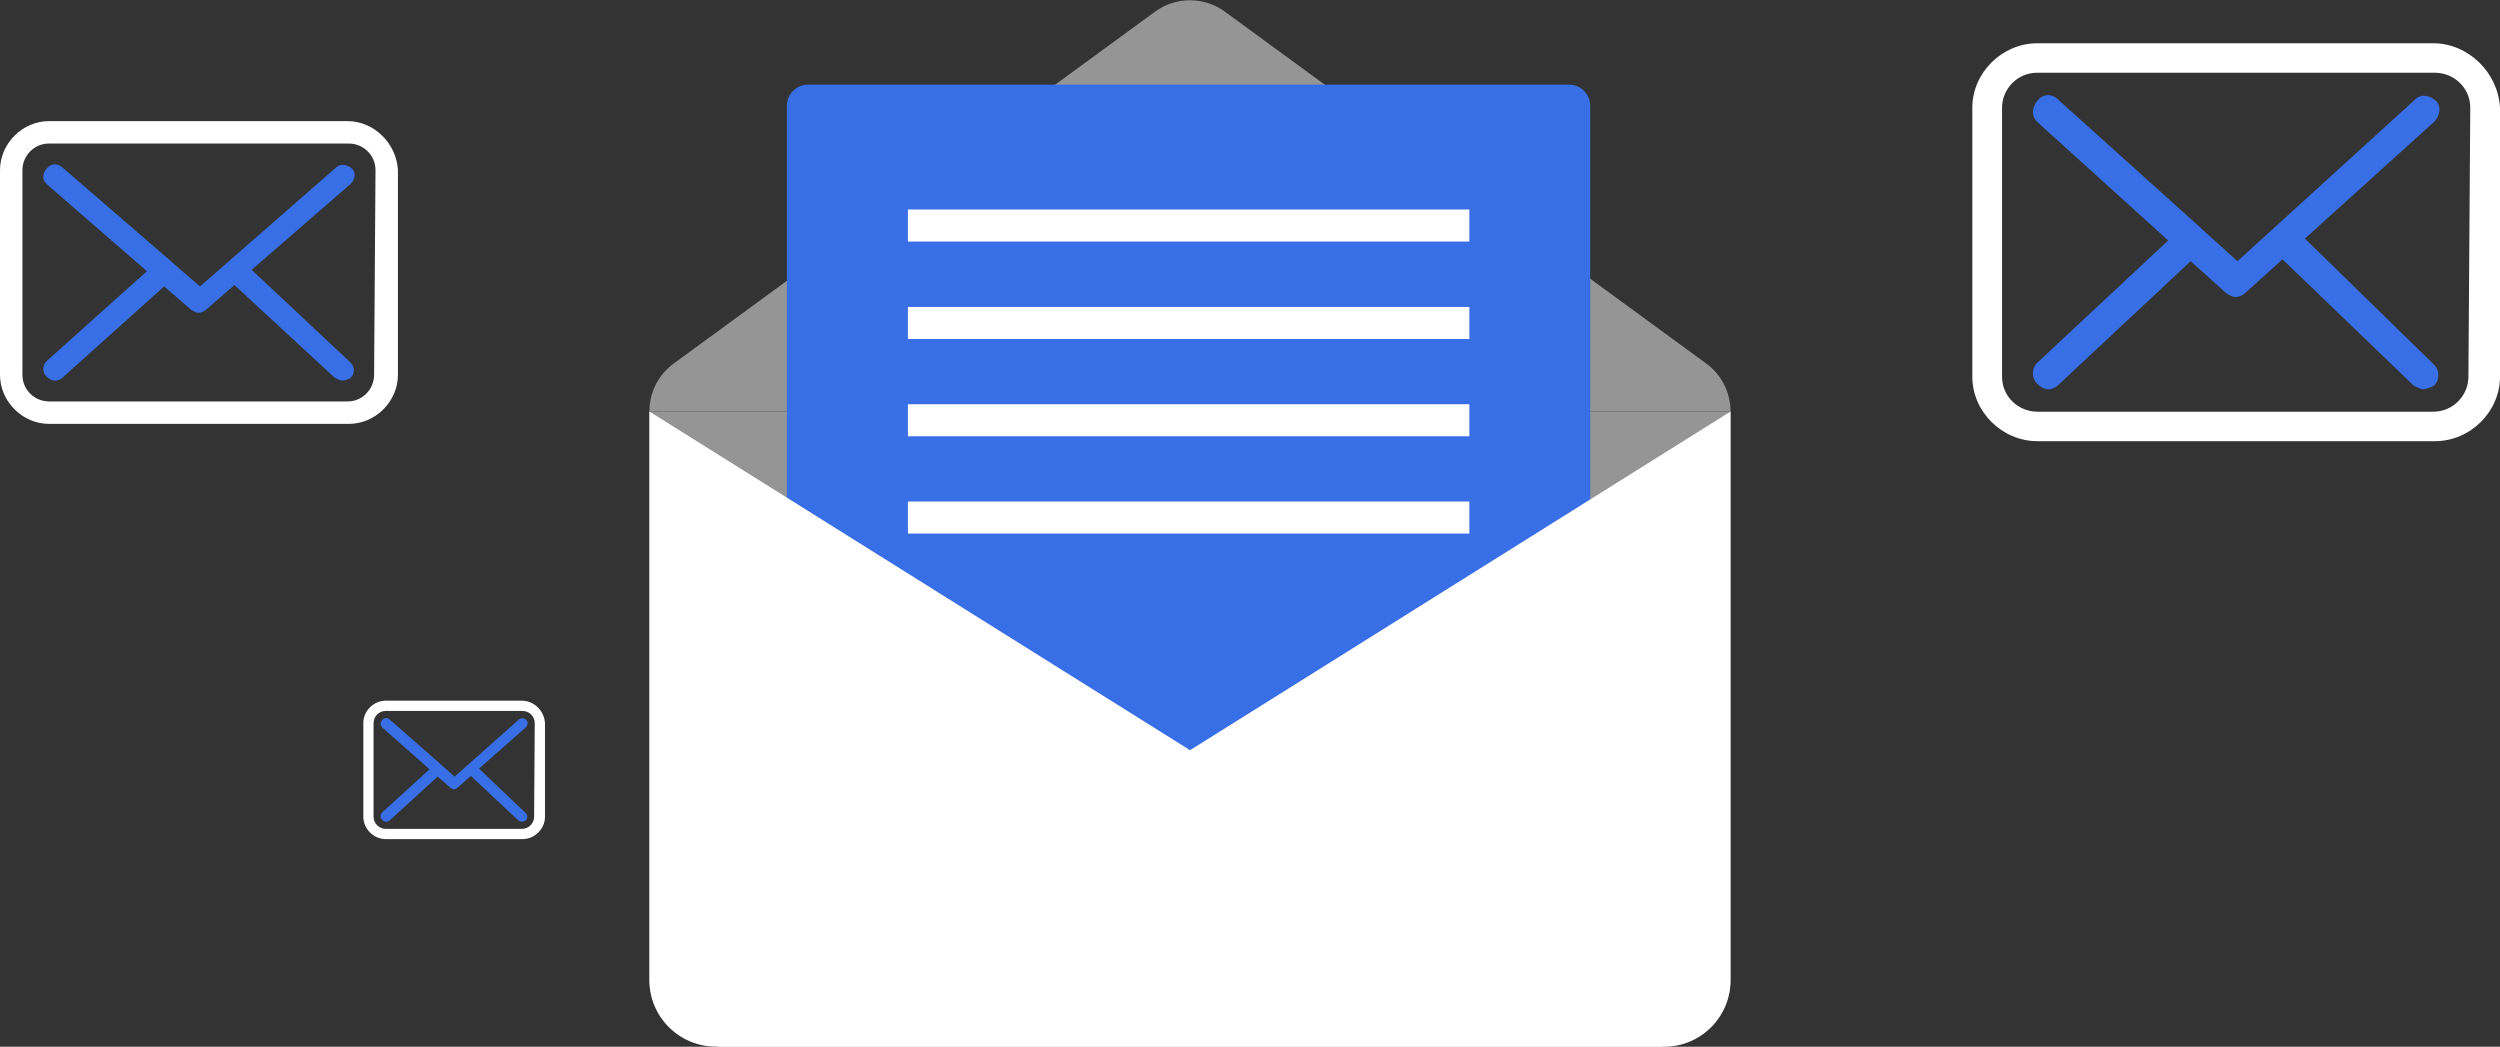 <svg width="289" height="121" viewBox="0 0 289 121" fill="none" xmlns="http://www.w3.org/2000/svg">
<rect x="0" y="0" width="289" height="121" fill="#333333" stroke="none"/>
<path d="M75.073 47.574V113.189C75.073 117.488 78.566 120.981 82.865 120.981H192.255C196.554 120.981 200.047 117.488 200.047 113.189V47.574H75.073Z" fill="#959595"/>
<path d="M197.245 42.028L141.59 1.343C139.191 -0.404 135.929 -0.404 133.53 1.343L77.875 42.028C76.109 43.314 75.073 45.367 75.073 47.536V47.574H200.047V47.536C200.047 45.367 199.011 43.314 197.245 42.028Z" fill="#959595"/>
<path d="M181.393 9.787H93.401C92.058 9.787 90.964 10.88 90.964 12.224V86.897C90.964 88.241 92.058 89.335 93.401 89.335H181.393C182.736 89.335 183.83 88.241 183.83 86.897V12.224C183.83 10.88 182.736 9.787 181.393 9.787Z" fill="#386EE6"/>
<path d="M169.859 24.219H104.954V27.923H169.859V24.219Z" fill="white"/>
<path d="M169.859 46.73H104.954V50.434H169.859V46.73Z" fill="white"/>
<path d="M169.859 57.976H104.954V61.68H169.859V57.976Z" fill="white"/>
<path d="M169.859 35.484H104.954V39.188H169.859V35.484Z" fill="white"/>
<path d="M82.865 121H192.39C196.612 121 200.047 117.565 200.047 113.343V47.574L82.865 121Z" fill="white"/>
<path d="M75.073 47.574V113.324C75.073 117.546 78.508 120.981 82.731 120.981H192.255L75.073 47.574Z" fill="white"/>
<path d="M281.268 5H235.518C231.437 5 228 8.407 228 12.454V43.546C228 47.593 231.437 51 235.518 51H281.482C285.563 51 289 47.593 289 43.546V12.454C288.785 8.407 285.349 5 281.268 5ZM285.349 43.546C285.349 45.676 283.63 47.593 281.268 47.593H235.518C233.37 47.593 231.437 45.889 231.437 43.546V12.454C231.437 10.324 233.155 8.407 235.518 8.407H281.482C283.63 8.407 285.563 10.111 285.563 12.454L285.349 43.546Z" fill="white"/>
<path d="M40.169 14H5.669C2.592 14 0 16.593 0 19.671V43.329C0 46.407 2.592 49 5.669 49H40.331C43.408 49 46 46.407 46 43.329V19.671C45.838 16.593 43.246 14 40.169 14ZM43.246 43.329C43.246 44.949 41.951 46.407 40.169 46.407H5.669C4.049 46.407 2.592 45.111 2.592 43.329V19.671C2.592 18.051 3.887 16.593 5.669 16.593H40.331C41.951 16.593 43.408 17.889 43.408 19.671L43.246 43.329Z" fill="white"/>
<path d="M60.338 81H44.588C43.183 81 42 82.185 42 83.593V94.407C42 95.815 43.183 97 44.588 97H60.412C61.817 97 63 95.815 63 94.407V83.593C62.926 82.185 61.743 81 60.338 81ZM61.743 94.407C61.743 95.148 61.151 95.815 60.338 95.815H44.588C43.849 95.815 43.183 95.222 43.183 94.407V83.593C43.183 82.852 43.775 82.185 44.588 82.185H60.412C61.151 82.185 61.817 82.778 61.817 83.593L61.743 94.407Z" fill="white"/>
<path d="M266.451 27.58L281.391 14.079C282.041 13.425 282.257 12.337 281.608 11.683C280.958 11.03 279.876 10.812 279.226 11.466L258.656 30.193L254.542 26.491L254.325 26.273L237.869 11.466C237.219 10.812 236.137 10.812 235.487 11.683C234.838 12.554 234.838 13.425 235.487 14.079L250.644 27.797L235.487 41.951C234.838 42.605 234.838 43.694 235.487 44.347C235.92 44.782 236.353 45 236.786 45C237.219 45 237.652 44.782 237.869 44.565L253.243 30.193L257.357 33.895C257.79 34.112 258.006 34.33 258.439 34.33C258.872 34.33 259.305 34.112 259.522 33.895L263.852 29.975L279.009 44.565C279.442 44.782 279.876 45 280.092 45C280.525 45 280.958 44.782 281.391 44.565C282.041 43.911 282.041 42.822 281.391 42.169L266.451 27.58Z" fill="#386EE6"/>
<path d="M29.09 31.191L40.534 21.264C41.031 20.783 41.197 19.983 40.7 19.503C40.202 19.022 39.373 18.862 38.875 19.342L23.119 33.112L19.968 30.39L19.802 30.23L7.198 19.342C6.7 18.862 5.871 18.862 5.373 19.503C4.876 20.143 4.876 20.783 5.373 21.264L16.983 31.351L5.373 41.758C4.876 42.239 4.876 43.039 5.373 43.52C5.705 43.84 6.037 44 6.368 44C6.7 44 7.032 43.84 7.198 43.68L18.973 33.112L22.124 35.834C22.456 35.994 22.622 36.154 22.953 36.154C23.285 36.154 23.617 35.994 23.783 35.834L27.1 32.952L38.709 43.68C39.041 43.84 39.373 44 39.539 44C39.87 44 40.202 43.84 40.534 43.68C41.031 43.199 41.031 42.399 40.534 41.919L29.09 31.191Z" fill="#386EE6"/>
<path d="M55.376 88.852L60.78 84.087C61.015 83.856 61.093 83.472 60.858 83.241C60.623 83.011 60.232 82.934 59.997 83.164L52.556 89.774L51.068 88.467L50.99 88.391L45.038 83.164C44.803 82.934 44.411 82.934 44.176 83.241C43.941 83.549 43.941 83.856 44.176 84.087L49.658 88.928L44.176 93.924C43.941 94.155 43.941 94.539 44.176 94.769C44.333 94.923 44.489 95 44.646 95C44.803 95 44.959 94.923 45.038 94.846L50.598 89.774L52.086 91.08C52.243 91.157 52.321 91.234 52.478 91.234C52.635 91.234 52.791 91.157 52.87 91.08L54.436 89.697L59.918 94.846C60.075 94.923 60.232 95 60.31 95C60.467 95 60.623 94.923 60.78 94.846C61.015 94.616 61.015 94.231 60.78 94.001L55.376 88.852Z" fill="#386EE6"/>
</svg>
